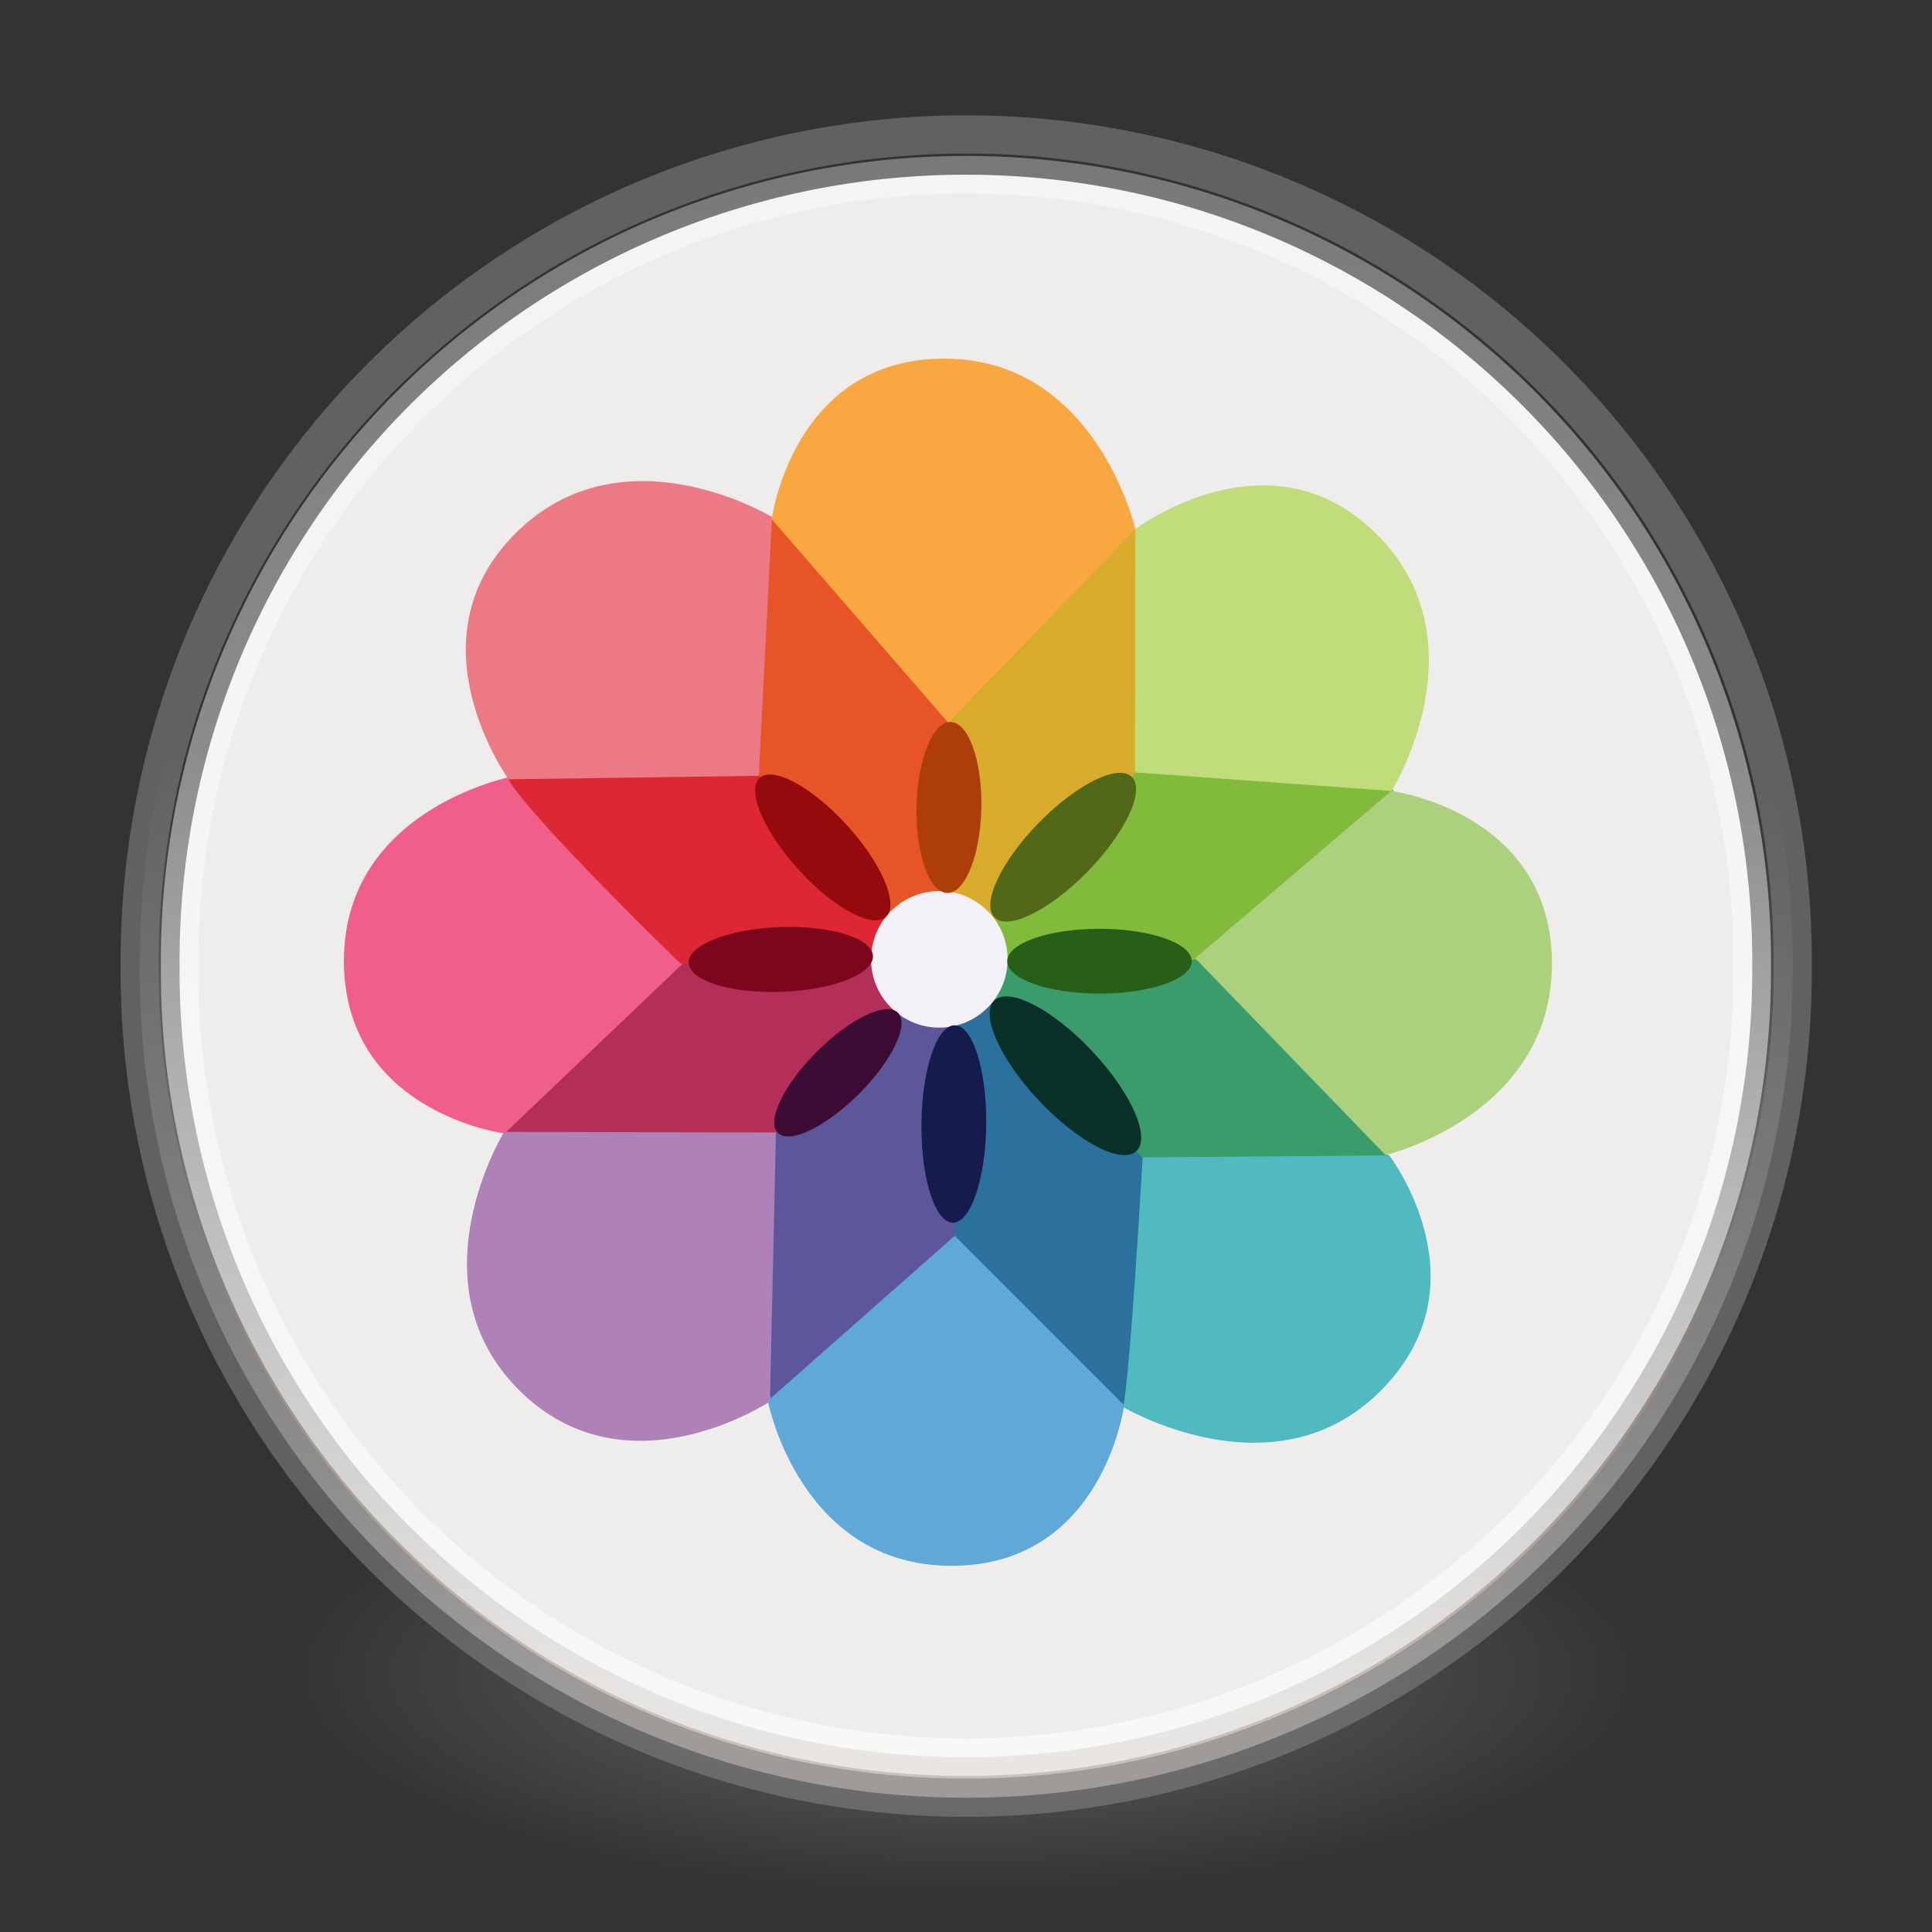<?xml version="1.0" encoding="UTF-8" standalone="no"?>
<!-- Created with Inkscape (http://www.inkscape.org/) -->

<svg
   xmlns:dc="http://purl.org/dc/elements/1.1/"
   xmlns:cc="http://creativecommons.org/ns#"
   xmlns:rdf="http://www.w3.org/1999/02/22-rdf-syntax-ns#"
   xmlns:svg="http://www.w3.org/2000/svg"
   xmlns="http://www.w3.org/2000/svg"
   xmlns:xlink="http://www.w3.org/1999/xlink"
   xmlns:sodipodi="http://sodipodi.sourceforge.net/DTD/sodipodi-0.dtd"
   xmlns:inkscape="http://www.inkscape.org/namespaces/inkscape"
   id="svg4951"
   height="48"
   width="48"
   version="1.1"
   inkscape:version="0.91 r"
   sodipodi:docname="gthumb.svg">
  <rect width="100%" height="100%" fill="#333333" stroke="none"/>
  <sodipodi:namedview
     pagecolor="#ffffff"
     bordercolor="#666666"
     borderopacity="1"
     objecttolerance="10"
     gridtolerance="10"
     guidetolerance="10"
     inkscape:pageopacity="0"
     inkscape:pageshadow="2"
     inkscape:window-width="1436"
     inkscape:window-height="855"
     id="namedview46"
     showgrid="false"
     inkscape:zoom="4.9166667"
     inkscape:cx="24"
     inkscape:cy="23.186441"
     inkscape:window-x="221"
     inkscape:window-y="403"
     inkscape:window-maximized="0"
     inkscape:current-layer="svg4951" />
  <defs
     id="defs4953">
    <linearGradient
       inkscape:collect="always"
       id="linearGradient3490">
      <stop
         style="stop-color:#c6c1bc;stop-opacity:1;"
         offset="0"
         id="stop3492" />
      <stop
         style="stop-color:#c6c1bc;stop-opacity:0;"
         offset="1"
         id="stop3494" />
    </linearGradient>
    <radialGradient
       id="radialGradient3302"
       gradientUnits="userSpaceOnUse"
       cy="186.17"
       cx="99.157"
       gradientTransform="matrix(.271 0 0 .088 -2.855 25.187)"
       r="62.769">
      <stop
         id="stop3822-2-6-3"
         stop-color="#3d3d3d"
         offset="0" />
      <stop
         id="stop3864-8-7-7"
         stop-color="#686868"
         stop-opacity=".498"
         offset=".5" />
      <stop
         id="stop3824-1-2-5"
         stop-color="#686868"
         stop-opacity="0"
         offset="1" />
    </radialGradient>
    <radialGradient
       id="radialGradient3037"
       gradientUnits="userSpaceOnUse"
       cy="-17.681"
       cx="14.892"
       gradientTransform="matrix(-1.792 4.7451e-8 -3.529e-8 -1.333 41.581 -41.248)"
       r="25.571">
      <stop
         id="stop3767"
         stop-color="#fff"
         offset="0" />
      <stop
         id="stop3769"
         stop-color="#e4e4e4"
         offset="1" />
    </radialGradient>
    <linearGradient
       id="linearGradient3039"
       y2="32.568"
       gradientUnits="userSpaceOnUse"
       x2="15.124"
       y1="-18.801"
       x1="15.124">
      <stop
         id="stop3777"
         stop-color="#fff"
         stop-opacity=".588"
         offset="0" />
      <stop
         id="stop3779"
         stop-color="#fff"
         offset="1" />
    </linearGradient>
    <radialGradient
       id="R8"
       xlink:href="#G4"
       gradientUnits="userSpaceOnUse"
       cy="27.468"
       cx="16.357"
       gradientTransform="matrix(.576 .005 -.005 .556 15.857 5.922)"
       r="11.057" />
    <linearGradient
       id="G4">
      <stop
         id="s7"
         stop-color="#d50f0f"
         offset="0" />
      <stop
         id="s8"
         stop-color="#860000"
         offset="1" />
    </linearGradient>
    <linearGradient
       id="G7"
       y2="18.548"
       xlink:href="#G4"
       gradientUnits="userSpaceOnUse"
       x2="7.213"
       gradientTransform="matrix(.531 .023 -.023 .533 16.978 6.273)"
       y1="38.802"
       x1="25.128" />
    <radialGradient
       id="R1"
       xlink:href="#G4"
       gradientUnits="userSpaceOnUse"
       cy="32.026"
       cx="33.921"
       gradientTransform="matrix(.568 -.007 .006 .56 14.806 6.227)"
       r="12.011" />
    <linearGradient
       id="G6"
       y2="23.323"
       xlink:href="#G4"
       gradientUnits="userSpaceOnUse"
       x2="22.734"
       gradientTransform="matrix(.517 .022 -.023 .521 17.275 6.563)"
       y1="46.026"
       x1="42.551" />
    <radialGradient
       id="R9"
       xlink:href="#G1"
       gradientUnits="userSpaceOnUse"
       cy="-3.597"
       cx="29.496"
       gradientTransform="matrix(-.799 .077 -.032 -.333 53.947 1.611)"
       r="9.75" />
    <linearGradient
       id="G1">
      <stop
         id="s1"
         stop-color="#59a40f"
         offset="0" />
      <stop
         id="s2"
         stop-color="#306102"
         offset="1" />
    </linearGradient>
    <radialGradient
       id="R3"
       fx="41.772"
       fy="11.681"
       xlink:href="#G1"
       gradientUnits="userSpaceOnUse"
       cy="11.365"
       cx="41.247"
       gradientTransform="matrix(.365 -.561 1.442 .939 10.519 23.383)"
       r="4.918" />
    <linearGradient
       inkscape:collect="always"
       xlink:href="#linearGradient3490"
       id="linearGradient3496"
       x1="15.21"
       y1="29.891"
       x2="15.97"
       y2="0.752"
       gradientUnits="userSpaceOnUse" />
    <linearGradient
       inkscape:collect="always"
       xlink:href="#linearGradient4829"
       id="linearGradient7394"
       x1="-156.753"
       y1="50.381"
       x2="-156.753"
       y2="118.397"
       gradientUnits="userSpaceOnUse"
       gradientTransform="matrix(5.256,0,0,5.256,803.763,-222.993)" />
    <linearGradient
       id="linearGradient4829">
      <stop
         style="stop-color:#f8f4fc;stop-opacity:1;"
         offset="0"
         id="stop4831" />
      <stop
         style="stop-color:#d6d6d6;stop-opacity:1;"
         offset="1"
         id="stop4833" />
    </linearGradient>
  </defs>
  <path
     id="path3818-0-5"
     d="m41 41.5a17 5.5 0 0 1 -34 0 17 5.5 0 1 1 34 0z"
     fill="url(#radialGradient3302)" />
  <path
     id="path2985"
     d="m40.781 6.833a25.571 25.571 0 1 1 -51.141 0 25.571 25.571 0 1 1 51.141 0z"
     transform="matrix(.803 0 0 .803 11.791 18.515)"
     fill="url(#radialGradient3037)"
     style="fill-opacity:1;fill:url(#linearGradient3496)" />
  <path
     id="path3755"
     d="m40.781 6.833a25.571 25.571 0 1 1 -51.141 0 25.571 25.571 0 1 1 51.141 0z"
     stroke-opacity=".588"
     transform="matrix(.803 0 0 .803 11.791 18.515)"
     stroke="#828282"
     stroke-width="1.182"
     fill="none" />
  <path
     id="path3773"
     d="m40.781 6.833a25.571 25.571 0 1 1 -51.141 0 25.571 25.571 0 1 1 51.141 0z"
     stroke-opacity=".588"
     transform="matrix(.764 0 0 .764 12.377 18.778)"
     stroke="url(#linearGradient3039)"
     stroke-width="1.22"
     fill="none"
     style="fill:#efedec" />
  <path
     id="path19-8"
     d="m-55.203 32.032c-0.689-0.084-1.323-0.489-1.628-1.043-0.311-0.564-0.339-0.86-0.321-3.344 0.014-1.924 0.019-2.045 0.095-2.32 0.182-0.657 0.534-1.105 1.08-1.375 0.75-0.371 1.558-0.322 2.266 0.136 0.45 0.291 0.724 0.713 0.87 1.34 0.065 0.278 0.071 0.49 0.071 2.433 0 2.363-0.011 2.499-0.253 3.011-0.233 0.493-0.76 0.928-1.31 1.08-0.242 0.067-0.663 0.106-0.87 0.081zm0.604-1.543c0.264-0.201 0.266-0.218 0.281-2.494 0.011-1.768 0.005-2.068-0.049-2.309-0.072-0.325-0.199-0.48-0.447-0.547-0.321-0.086-0.615 0.097-0.717 0.448-0.078 0.27-0.078 4.28 0.001 4.551 0.059 0.202 0.25 0.424 0.391 0.455 0.184 0.039 0.41-0.004 0.539-0.102zm3.883 1.545c-0.382-0.051-0.605-0.198-0.758-0.501-0.192-0.38-0.192-0.378-0.192-4.167v-3.536h0.771 0.771l0.016 3.259c0.018 3.541 0.012 3.458 0.224 3.511 0.195 0.049 0.41-0.055 0.678-0.329l0.257-0.262 0.01-3.09 0.01-3.09 0.77-0.01 0.77-0.01v4.047 4.047l-0.105 0.021c-0.126 0.026-1.294 0.024-1.388-0.002-0.057-0.016-0.067-0.068-0.067-0.386v-0.367l-0.219 0.213c-0.503 0.49-1.046 0.718-1.55 0.651zm-10.005-0.132c-0.032-0.052-0.027-3.181 0.006-3.624 0.042-0.568 0.012-1.015-0.396-2.157-0.132-0.371-0.388-1.122-0.547-1.63-1.153-3.666-1.075-3.418-0.965-3.419 0.759-0.006 1.632-0.002 1.642 0.008 0.007 0.007 0.254 0.903 0.549 1.99 0.294 1.087 0.54 1.992 0.546 2.011 0.006 0.019 0.179-0.614 0.384-1.407 0.43-1.662 0.672-2.579 0.681-2.588 0.019-0.018 0.233-0.022 0.933-0.018l0.774 0.004-0.017 0.124c-0.014 0.101-0.542 1.875-1.095 3.679-0.061 0.199-0.215 0.712-0.342 1.141-0.127 0.429-0.282 0.938-0.343 1.132l-0.112 0.352v2.202c0 2.065-0.004 2.204-0.067 2.221-0.139 0.038-1.605 0.019-1.63-0.021z"
     fill="#fff" />
  <g
     style="display:inline"
     id="g7361"
     transform="matrix(0.183,0,0,0.183,5.241,-151.272)">
    <path
       inkscape:connector-curvature="0"
       id="path7033-6-4"
       d="m 123.49,1017.456 c 0,0 20.728,12.575 35.301,-1.998 14.573,-14.573 1.162,-31.997 1.162,-31.997 l -35.499,-1.149 z"
       style="display:inline;fill:#50bac0;fill-opacity:1;stroke:none"
       sodipodi:nodetypes="csccc" />
    <path
       inkscape:connector-curvature="0"
       id="path7035"
       d="m 39.56,980.361 c 0,0 -0.149,0.448 37.037,0.075 l 16.152,-16.712 -1.547,-7.693 -27.949,0.406 z"
       style="display:inline;fill:#b32f58;fill-opacity:1;stroke:none"
       sodipodi:nodetypes="cccccc" />
    <path
       inkscape:connector-curvature="0"
       id="path7033"
       d="m 40.79,932.075 c 0,0 -22.736,4.379 -22.736,24.988 0,20.609 21.804,23.447 21.804,23.447 L 64.412,957.106 Z"
       style="display:inline;fill:#ef5f8a;fill-opacity:1;stroke:none"
       sodipodi:nodetypes="csccc" />
    <path
       inkscape:connector-curvature="0"
       id="path7035-1"
       d="m 75.981,1016.791 c 0,0 2.509,-0.659 25.566,-22.352 l 1.808,-28.686 -9.585,-3.111 -22.991,23.723 z"
       style="display:inline;fill:#5d569b;fill-opacity:1;stroke:none"
       sodipodi:nodetypes="cccccc" />
    <path
       inkscape:connector-curvature="0"
       id="path7033-6"
       d="m 39.802,980.291 c 0,0 -12.575,20.457 1.998,35.03 14.573,14.573 34.093,1.567 34.093,1.567 l 0.811,-36.513 z"
       style="display:inline;fill:#ae81b7;fill-opacity:1;stroke:none"
       sodipodi:nodetypes="csccc" />
    <path
       inkscape:connector-curvature="0"
       id="path7035-9"
       d="m 123.831,1017.698 c 0,0 0.786,-1.811 2.711,-34.807 l -19.969,-21.355 -5.995,4.11 0.478,33.832 z"
       style="display:inline;fill:#2a729d;fill-opacity:1;stroke:none"
       sodipodi:nodetypes="cccccc" />
    <path
       inkscape:connector-curvature="0"
       id="path7033-62"
       d="m 75.593,1016.802 c 0,0 4.331,22.402 24.94,22.402 20.61,0 23.447,-21.804 23.447,-21.804 l -22.999,-22.999 z"
       style="display:inline;fill:#60a8d8;fill-opacity:1;stroke:none" />
    <path
       inkscape:connector-curvature="0"
       id="path7035-1-7"
       d="m 159.771,983.49 c 0,0 -2.349,-2.983 -23.556,-26.816 l -30.032,0.009 0.082,5.414 20.121,21.65 z"
       style="display:inline;fill:#3a9b6b;fill-opacity:1;stroke:none"
       sodipodi:nodetypes="cccccc" />
    <path
       inkscape:connector-curvature="0"
       id="path7035-2"
       d="m 160.552,934.151 c 0,0 2.091,-3.099 -35.096,-2.726 l -19.337,20.235 0.053,5.265 36.16,0 z"
       style="display:inline;fill:#82ba3c;fill-opacity:1;stroke:none"
       sodipodi:nodetypes="cccccc" />
    <path
       inkscape:connector-curvature="0"
       id="path7033-7"
       d="m 159.464,983.441 c 0,0 22.593,-5.382 22.593,-25.992 0,-20.609 -21.804,-23.447 -21.804,-23.447 l -26.631,22.712 z"
       style="display:inline;fill:#abd17f;fill-opacity:1;stroke:none"
       sodipodi:nodetypes="csccc" />
    <path
       inkscape:connector-curvature="0"
       id="path7035-1-0"
       d="m 126.655,898.14 c 0,0 -4.505,-0.792 -30.536,25.766 l 4.051,24.452 6.184,3.529 23.496,-24.975 z"
       style="display:inline;fill:#d8ab2d;fill-opacity:1;stroke:none"
       sodipodi:nodetypes="cccccc" />
    <path
       inkscape:connector-curvature="0"
       id="path7033-6-5"
       d="m 160.298,934.006 c 0,0 12.587,-20.241 -1.986,-34.814 -14.573,-14.573 -32.822,-0.731 -32.822,-0.731 l -0.054,33.025 z"
       style="display:inline;fill:#c1dc7b;fill-opacity:1;stroke:none"
       sodipodi:nodetypes="csccc" />
    <path
       inkscape:connector-curvature="0"
       id="path7035-9-2"
       d="m 76.28,896.815 c 0,0 -3.194,-1.628 -2.82,35.559 l 18.165,20.594 8.952,-4.627 -0.579,-32.916 z"
       style="display:inline;fill:#e75427;fill-opacity:1;stroke:none"
       sodipodi:nodetypes="cccccc" />
    <path
       inkscape:connector-curvature="0"
       id="path7033-62-2"
       d="m 125.499,898.454 c 0,0 -5.312,-23.145 -25.921,-23.145 -20.61,0 -23.447,21.804 -23.447,21.804 l 23.97,27.629 z"
       style="display:inline;fill:#f9a740;fill-opacity:1;stroke:none"
       sodipodi:nodetypes="csccc" />
    <path
       inkscape:connector-curvature="0"
       id="path7035-1-7-2"
       d="m 40.198,931.515 c 0,0 -3.029,-0.104 23.53,25.927 8.061,-0.44 14.122,-0.503 27.488,-1.233 l 0.767,-5.749 -17.838,-18.817 z"
       style="display:inline;fill:#dd2735;fill-opacity:1;stroke:none"
       sodipodi:nodetypes="cccccc" />
    <path
       inkscape:connector-curvature="0"
       id="path7033-6-4-4"
       d="m 76.172,896.814 c 0,0 -20.278,-12.333 -34.852,2.24 -14.573,14.573 -0.898,33.37 -0.898,33.37 l 33.951,-0.475 z"
       style="display:inline;fill:#ec7a84;fill-opacity:1;stroke:none"
       sodipodi:nodetypes="csccc" />
    <circle
       id="path7176"
       style="color:#000000;display:inline;overflow:visible;visibility:visible;fill:url(#linearGradient7394);fill-opacity:1;fill-rule:nonzero;stroke:none;stroke-width:14.01;marker:none;enable-background:accumulate"
       transform="matrix(3.059,0,0,3.059,579.439,699.146)"
       cx="-157.094"
       cy="84.25"
       r="3.031" />
    <ellipse
       transform="matrix(3.056,-0.113,0.113,3.056,569.856,679.993)"
       id="path7178"
       style="color:#000000;display:inline;overflow:visible;visibility:visible;fill:#7c061b;fill-opacity:1;fill-rule:nonzero;stroke:none;stroke-width:14.01;marker:none;enable-background:accumulate"
       cx="-164.281"
       cy="84.531"
       rx="4.094"
       ry="1.438" />
    <ellipse
       id="path7178-5"
       style="color:#000000;display:inline;overflow:visible;visibility:visible;fill:#275f18;fill-opacity:1;fill-rule:nonzero;stroke:none;stroke-width:14.01;marker:none;enable-background:accumulate"
       transform="matrix(3.059,0,0,3.059,623.165,698.538)"
       cx="-164.281"
       cy="84.531"
       rx="4.094"
       ry="1.438" />
    <ellipse
       id="path7178-6"
       style="color:#000000;display:inline;overflow:visible;visibility:visible;fill:#ae3e09;fill-opacity:1;fill-rule:nonzero;stroke:none;stroke-width:14.01;marker:none;enable-background:accumulate"
       transform="matrix(-0.057,2.835,-3.058,-0.062,349.324,1407.228)"
       cx="-164.281"
       cy="84.531"
       rx="4.094"
       ry="1.438" />
    <ellipse
       id="path7178-6-1"
       style="color:#000000;display:inline;overflow:visible;visibility:visible;fill:#151b4a;fill-opacity:1;fill-rule:nonzero;stroke:none;stroke-width:14.01;marker:none;enable-background:accumulate"
       transform="matrix(-0.032,3.273,-3.058,-0.03,354.095,1519.447)"
       cx="-164.281"
       cy="84.531"
       rx="4.094"
       ry="1.438" />
    <ellipse
       id="path7178-9"
       style="color:#000000;display:inline;overflow:visible;visibility:visible;fill:#950a0d;fill-opacity:1;fill-rule:nonzero;stroke:none;stroke-width:14.01;marker:none;enable-background:accumulate"
       transform="matrix(2.116,2.28,-2.116,2.28,609.547,1123.505)"
       cx="-164.281"
       cy="84.531"
       rx="4.094"
       ry="1.438" />
    <ellipse
       id="path7178-5-9"
       style="color:#000000;display:inline;overflow:visible;visibility:visible;fill:#093129;fill-opacity:1;fill-rule:nonzero;stroke:none;stroke-width:14.01;marker:none;enable-background:accumulate"
       transform="matrix(2.341,2.51,-2.594,2.249,719.864,1194.905)"
       cx="-164.281"
       cy="84.531"
       rx="4.094"
       ry="1.438" />
    <ellipse
       id="path7178-6-4"
       style="color:#000000;display:inline;overflow:visible;visibility:visible;fill:#526718;fill-opacity:1;fill-rule:nonzero;stroke:none;stroke-width:14.01;marker:none;enable-background:accumulate"
       transform="matrix(-2.28,2.326,-2.28,-2.326,-66.127,1520.377)"
       cx="-164.281"
       cy="84.531"
       rx="4.094"
       ry="1.438" />
    <ellipse
       id="path7178-6-1-8"
       style="color:#000000;display:inline;overflow:visible;visibility:visible;fill:#3d0c34;fill-opacity:1;fill-rule:nonzero;stroke:none;stroke-width:14.01;marker:none;enable-background:accumulate"
       transform="matrix(-1.991,1.991,-1.991,-1.991,-73.666,1467.654)"
       cx="-164.281"
       cy="84.531"
       rx="4.094"
       ry="1.438" />
  </g>
</svg>
